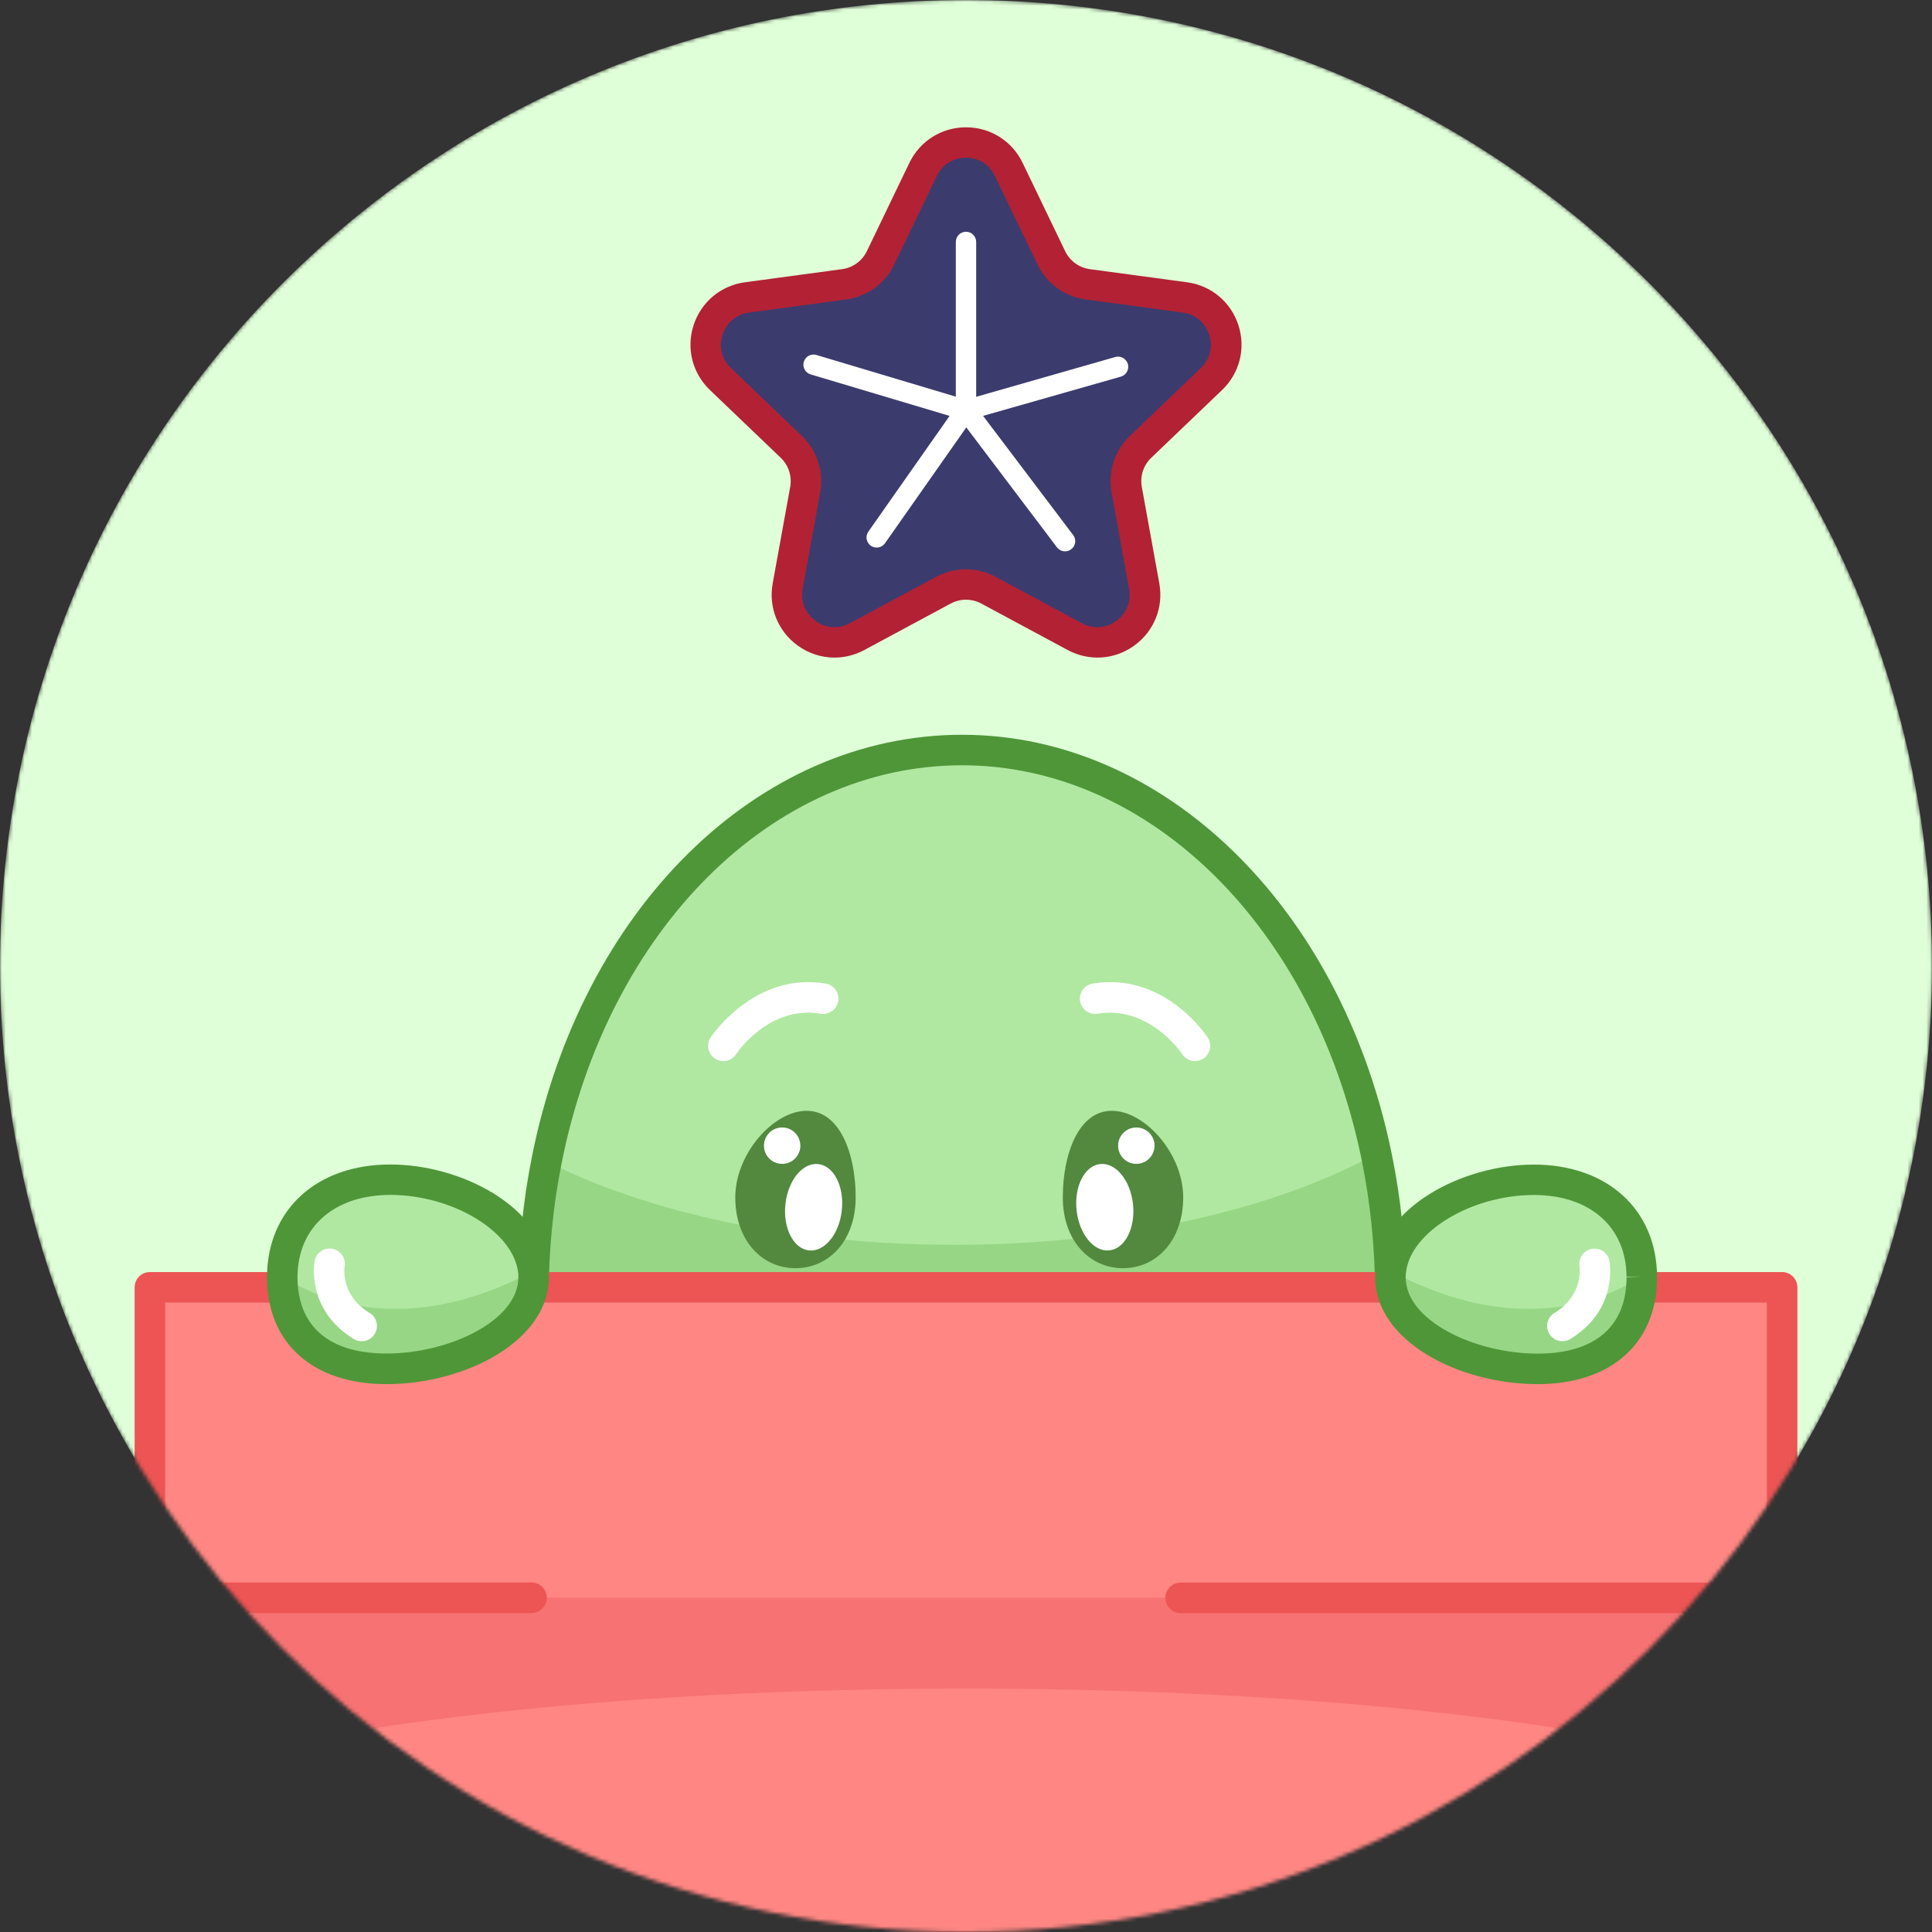 <svg width="512" height="512" viewBox="0 0 512 512" fill="none" xmlns="http://www.w3.org/2000/svg">
<rect x="0" y="0" width="512" height="512" fill="#333333" stroke="none"/>
<mask id="mask0_214_174" style="mask-type:alpha" maskUnits="userSpaceOnUse" x="0" y="0" width="512" height="512">
<path d="M256 512C397.385 512 512 397.385 512 256C512 114.615 397.385 0 256 0C114.615 0 0 114.615 0 256C0 397.385 114.615 512 256 512Z" fill="#E5E5E5"/>
</mask>
<g mask="url(#mask0_214_174)">
<path d="M256 512C397.385 512 512 397.385 512 256C512 114.615 397.385 0 256 0C114.615 0 0 114.615 0 256C0 397.385 114.615 512 256 512Z" fill="#DFFFD8"/>
<path d="M368.478 342.879C368.478 422.454 317.628 486.993 254.949 486.993C192.242 486.993 141.42 422.454 141.42 342.879C141.42 330.779 142.605 319.003 144.842 307.766C157.184 245.114 201.809 198.764 254.976 198.764C307.577 198.764 351.798 244.117 364.706 305.745C367.185 317.602 368.478 330.052 368.478 342.879Z" fill="#B0E8A1"/>
<path d="M254.949 487.667C191.973 487.667 140.746 422.724 140.746 342.879C140.746 330.941 141.905 319.084 144.168 307.631C156.861 243.146 202.429 198.09 254.949 198.09C306.688 198.09 352.067 242.311 365.325 305.61C367.859 317.656 369.152 330.213 369.152 342.879C369.152 422.724 317.925 487.667 254.949 487.667ZM254.949 199.438C203.075 199.438 158.073 244.036 145.489 307.901C143.225 319.273 142.093 331.049 142.093 342.879C142.093 421.969 192.728 486.319 254.949 486.319C317.171 486.319 367.805 421.969 367.805 342.879C367.805 330.294 366.538 317.844 364.005 305.88C350.882 243.227 306.041 199.438 254.949 199.438Z" fill="#B7DEEC"/>
<path d="M368.478 342.879C368.478 422.454 317.628 486.993 254.949 486.993C192.242 486.993 141.42 422.454 141.42 342.879C141.42 330.779 142.605 319.003 144.842 307.766C171.628 321.375 210.109 329.89 252.874 329.89C297.687 329.89 337.812 320.539 364.706 305.745C367.185 317.602 368.478 330.052 368.478 342.879Z" fill="#97D685"/>
<path d="M313.56 317.306C313.56 328.812 306.418 336.088 297.607 336.088C288.795 336.088 281.654 328.839 281.654 317.306C281.654 305.799 285.831 294.374 294.642 294.374C303.454 294.374 313.56 305.799 313.56 317.306Z" fill="#53893F"/>
<path d="M301.137 308.44C303.801 308.44 305.96 306.281 305.96 303.617C305.96 300.953 303.801 298.793 301.137 298.793C298.473 298.793 296.313 300.953 296.313 303.617C296.313 306.281 298.473 308.44 301.137 308.44Z" fill="white"/>
<path d="M294 331.364C298.129 330.925 300.931 325.446 300.26 319.127C299.588 312.808 295.696 308.041 291.567 308.48C287.438 308.919 284.636 314.397 285.307 320.717C285.979 327.036 289.871 331.803 294 331.364Z" fill="white"/>
<path d="M316.712 281.196C315.419 281.196 314.125 280.576 313.344 279.418C312.994 278.879 304.397 266.402 290.897 268.639C288.714 268.989 286.612 267.507 286.235 265.324C285.858 263.114 287.367 261.04 289.549 260.662C307.766 257.617 318.814 273.112 320.027 274.917C321.266 276.777 320.781 279.283 318.922 280.522C318.275 280.981 317.494 281.196 316.712 281.196Z" fill="white"/>
<path d="M194.856 317.306C194.856 328.812 201.997 336.088 210.809 336.088C219.621 336.088 226.762 328.839 226.762 317.306C226.762 305.799 222.585 294.374 213.773 294.374C204.961 294.374 194.856 305.799 194.856 317.306Z" fill="#53893F"/>
<path d="M207.279 308.44C209.943 308.44 212.102 306.281 212.102 303.617C212.102 300.953 209.943 298.793 207.279 298.793C204.615 298.793 202.455 300.953 202.455 303.617C202.455 306.281 204.615 308.44 207.279 308.44Z" fill="white"/>
<path d="M223.092 320.725C223.764 314.406 220.961 308.928 216.832 308.489C212.703 308.05 208.812 312.817 208.14 319.136C207.468 325.455 210.271 330.934 214.4 331.373C218.529 331.812 222.421 327.045 223.092 320.725Z" fill="white"/>
<path d="M191.703 281.196C190.949 281.196 190.167 280.981 189.467 280.522C187.607 279.283 187.095 276.777 188.335 274.917C188.82 274.217 200.111 257.536 218.812 260.662C221.022 261.04 222.504 263.114 222.127 265.324C221.75 267.534 219.675 269.016 217.465 268.639C203.857 266.375 195.395 278.852 195.045 279.391C194.29 280.549 193.024 281.196 191.703 281.196Z" fill="white"/>
<path d="M254.949 491.035C190.114 491.035 137.378 424.583 137.378 342.878C137.378 330.725 138.563 318.653 140.881 306.984C153.896 240.883 200.812 194.722 254.976 194.722C308.332 194.722 355.059 240.047 368.64 304.909C371.227 317.197 372.547 329.971 372.547 342.878C372.52 424.583 319.784 491.035 254.949 491.035ZM254.949 202.806C204.719 202.806 161.064 246.299 148.776 308.547C146.567 319.704 145.435 331.264 145.435 342.878C145.435 420.109 194.56 482.951 254.922 482.951C315.284 482.951 364.409 420.109 364.409 342.878C364.409 330.536 363.143 318.329 360.691 306.58C347.917 245.491 304.424 202.806 254.949 202.806Z" fill="#4F9638"/>
<path d="M452.958 396.504H58.772V536.307H452.958V396.504Z" fill="#FF8682"/>
<path d="M452.985 396.504V465.92C409.007 454.764 337.165 447.488 256 447.488C174.7 447.488 102.75 454.791 58.799 466.001V396.504H452.985Z" fill="#F77272"/>
<path d="M472.279 341.154H39.72V423.424H472.279V341.154Z" fill="#FF8682"/>
<path d="M472.279 427.493H312.886C310.649 427.493 308.844 425.688 308.844 423.451C308.844 421.215 310.649 419.409 312.886 419.409H468.237V345.196H43.762V419.382H140.854C143.09 419.382 144.896 421.188 144.896 423.424C144.896 425.661 143.09 427.466 140.854 427.466H39.72C37.484 427.466 35.678 425.661 35.678 423.424V341.154C35.678 338.917 37.484 337.112 39.72 337.112H472.279C474.516 337.112 476.322 338.917 476.322 341.154V423.424C476.322 425.661 474.516 427.493 472.279 427.493Z" fill="#ED5454"/>
<path d="M452.958 540.349H58.772C56.535 540.349 54.73 538.543 54.73 536.307V423.451C54.73 421.215 56.535 419.409 58.772 419.409C61.009 419.409 62.814 421.215 62.814 423.451V532.265H448.916V423.451C448.916 421.215 450.722 419.409 452.958 419.409C455.195 419.409 457 421.215 457 423.451V536.307C457 538.517 455.195 540.349 452.958 540.349Z" fill="#ED5454"/>
<path d="M435.092 338.297V338.486C435.092 352.876 425.876 362.766 407.471 362.766C389.066 362.766 368.478 352.876 368.478 338.486C368.478 337.92 368.505 337.354 368.586 336.815C370.014 323.207 388.823 312.644 406.501 312.644C424.825 312.644 435.011 323.961 435.092 338.297Z" fill="#B0E8A1"/>
<path d="M407.471 363.439C388.716 363.439 367.804 353.199 367.804 338.486C367.804 337.812 367.831 337.219 367.912 336.707C369.448 322.129 389.47 311.97 406.474 311.97C423.882 311.97 435.631 322.533 435.739 338.297V338.486C435.766 354.088 425.175 363.439 407.471 363.439ZM406.501 313.317C386.021 313.317 370.418 325.74 369.26 336.896C369.179 337.381 369.152 337.893 369.152 338.486C369.152 352.391 389.335 362.092 407.471 362.092C424.583 362.092 434.418 353.496 434.418 338.486V338.297C434.337 323.126 423.37 313.317 406.501 313.317Z" fill="#B7DEEC"/>
<path d="M435.092 338.298V338.486C435.092 352.876 425.876 362.766 407.471 362.766C389.066 362.766 368.478 352.876 368.478 338.486C368.478 337.92 368.505 337.354 368.586 336.815C382.006 344.118 409.061 354.493 435.092 338.298Z" fill="#97D685"/>
<path d="M414.046 355.436C412.672 355.436 411.351 354.735 410.597 353.496C409.438 351.582 410.031 349.103 411.944 347.944C419.705 343.229 418.6 335.926 418.573 335.63C418.223 333.447 419.678 331.345 421.861 330.968C424.071 330.59 426.119 332.019 426.523 334.174C426.631 334.713 428.786 347.136 416.148 354.843C415.474 355.247 414.747 355.436 414.046 355.436Z" fill="white"/>
<path d="M407.471 366.808C386.695 366.808 364.436 355.436 364.436 338.486C364.436 337.705 364.49 336.95 364.598 336.223C366.322 319.785 387.665 308.628 406.501 308.628C425.903 308.628 439.026 320.539 439.134 338.297V338.513C439.134 355.948 427.008 366.808 407.471 366.808ZM406.501 316.686C389.901 316.686 373.733 326.468 372.601 337.247C372.52 337.785 372.52 338.136 372.52 338.486C372.52 350.073 390.979 358.724 407.471 358.724C422.669 358.724 431.05 351.529 431.05 338.486L435.092 338.297L431.05 338.324C430.969 325.174 421.349 316.686 406.501 316.686Z" fill="#4F9638"/>
<path d="M74.806 338.298V338.487C74.806 352.876 84.022 362.766 102.427 362.766C120.832 362.766 141.42 352.876 141.42 338.487C141.42 337.921 141.393 337.355 141.312 336.816C139.884 323.207 121.074 312.644 103.397 312.644C85.073 312.644 74.886 323.962 74.806 338.298Z" fill="#B0E8A1"/>
<path d="M102.427 363.44C84.722 363.44 74.132 354.116 74.132 338.486V338.298C74.213 322.561 85.989 311.97 103.397 311.97C120.428 311.97 140.45 322.156 141.986 336.735C142.066 337.22 142.093 337.813 142.093 338.459C142.093 353.173 121.182 363.44 102.427 363.44ZM75.479 338.298V338.486C75.479 353.496 85.288 362.092 102.427 362.092C120.535 362.092 140.746 352.391 140.746 338.486C140.746 337.894 140.719 337.382 140.638 336.923C139.452 325.74 123.877 313.318 103.397 313.318C86.528 313.318 75.587 323.126 75.479 338.298Z" fill="#B7DEEC"/>
<path d="M74.806 338.298V338.486C74.806 352.876 84.022 362.766 102.427 362.766C120.832 362.766 141.42 352.876 141.42 338.486C141.42 337.92 141.393 337.354 141.312 336.815C127.892 344.118 100.837 354.493 74.806 338.298Z" fill="#97D685"/>
<path d="M95.852 355.436C95.124 355.436 94.397 355.247 93.75 354.843C81.138 347.136 83.294 334.714 83.375 334.175C83.779 331.992 85.881 330.537 88.091 330.941C90.273 331.345 91.729 333.447 91.325 335.63C91.271 336.007 90.22 343.256 97.954 347.945C99.867 349.103 100.46 351.583 99.301 353.496C98.546 354.762 97.226 355.436 95.852 355.436Z" fill="white"/>
<path d="M102.427 366.808C82.89 366.808 70.764 355.948 70.764 338.486V338.271C70.871 320.539 83.968 308.602 103.397 308.602C122.233 308.602 143.575 319.758 145.327 336.384C145.408 336.95 145.462 337.705 145.462 338.459C145.462 355.409 123.203 366.808 102.427 366.808ZM78.848 338.298V338.459C78.848 351.502 87.228 358.697 102.427 358.697C118.919 358.697 137.378 350.047 137.378 338.459C137.378 338.109 137.378 337.732 137.324 337.381C136.165 326.441 120.023 316.659 103.424 316.659C88.576 316.686 78.929 325.174 78.848 338.298Z" fill="#4F9638"/>
<path d="M267.372 44.922L278.636 68.312C280.468 72.138 284.106 74.779 288.31 75.345L314.044 78.821C324.527 80.25 328.731 93.157 321.078 100.46L302.322 118.407C299.25 121.344 297.876 125.602 298.631 129.779L303.265 155.325C305.152 165.727 294.184 173.703 284.86 168.691L262.009 156.403C258.263 154.382 253.79 154.382 250.044 156.403L227.166 168.691C217.842 173.703 206.875 165.727 208.761 155.325L213.396 129.779C214.151 125.602 212.776 121.317 209.704 118.407L190.949 100.46C183.296 93.157 187.5 80.25 197.982 78.821L223.717 75.345C227.921 74.779 231.559 72.138 233.391 68.312L244.655 44.922C249.209 35.382 262.791 35.382 267.372 44.922Z" fill="#3C3B6E"/>
<path d="M221.157 174.269C217.708 174.269 214.312 173.191 211.375 171.062C206.147 167.262 203.614 160.957 204.773 154.597L209.408 129.051C209.92 126.195 208.977 123.311 206.902 121.317L188.146 103.37C183.484 98.897 181.814 92.322 183.808 86.178C185.802 80.034 191.03 75.668 197.416 74.806L223.151 71.33C226.007 70.953 228.487 69.147 229.726 66.56L240.99 43.17C243.793 37.349 249.559 33.738 256 33.738C262.467 33.738 268.207 37.349 271.01 43.17L282.274 66.56C283.54 69.174 285.992 70.953 288.849 71.33L314.583 74.806C320.997 75.668 326.198 80.034 328.192 86.178C330.186 92.322 328.515 98.924 323.853 103.37L305.098 121.317C302.996 123.311 302.08 126.222 302.592 129.051L307.227 154.597C308.386 160.957 305.852 167.262 300.625 171.062C295.397 174.862 288.633 175.32 282.92 172.248L260.069 159.96C257.509 158.585 254.491 158.585 251.931 159.96L229.079 172.248C226.573 173.595 223.852 174.269 221.157 174.269ZM256 41.795C252.631 41.795 249.721 43.601 248.266 46.646L237.002 70.063C234.577 75.129 229.78 78.606 224.229 79.36L198.494 82.836C195.153 83.294 192.539 85.477 191.488 88.684C190.437 91.891 191.272 95.205 193.724 97.55L212.48 115.497C216.549 119.377 218.354 124.982 217.357 130.506L212.722 156.052C212.13 159.367 213.396 162.547 216.118 164.541C218.839 166.535 222.262 166.75 225.226 165.161L248.077 152.873C253.036 150.205 258.937 150.205 263.868 152.873L286.72 165.161C289.684 166.75 293.106 166.535 295.828 164.541C298.55 162.547 299.843 159.394 299.223 156.052L294.588 130.506C293.591 124.982 295.397 119.377 299.466 115.497L318.221 97.55C320.674 95.205 321.509 91.891 320.458 88.684C319.407 85.477 316.793 83.294 313.452 82.836L287.717 79.36C282.139 78.606 277.369 75.129 274.944 70.063L263.68 46.673C262.279 43.628 259.368 41.795 256 41.795Z" fill="#B22234"/>
<path d="M232.313 145.112C231.774 145.112 231.235 144.95 230.777 144.626C229.564 143.764 229.268 142.093 230.13 140.881L253.79 107.17C254.652 105.957 256.323 105.661 257.536 106.523C258.748 107.385 259.045 109.056 258.183 110.269L234.523 143.98C234.011 144.707 233.175 145.112 232.313 145.112Z" fill="white"/>
<path d="M282.247 146.109C281.438 146.109 280.63 145.731 280.091 145.031L253.305 109.595V64.108C253.305 62.626 254.518 61.413 256 61.413C257.482 61.413 258.695 62.626 258.695 64.108V107.79L284.402 141.797C285.292 142.983 285.076 144.68 283.863 145.57C283.378 145.947 282.813 146.109 282.247 146.109Z" fill="white"/>
<path d="M255.973 111.508L214.824 99.22C213.396 98.789 212.588 97.28 213.019 95.879C213.45 94.451 214.932 93.642 216.36 94.073L256 105.93L295.559 94.612C296.987 94.208 298.469 95.044 298.9 96.472C299.304 97.9 298.469 99.382 297.041 99.813L255.973 111.508Z" fill="white"/>
</g>
</svg>
